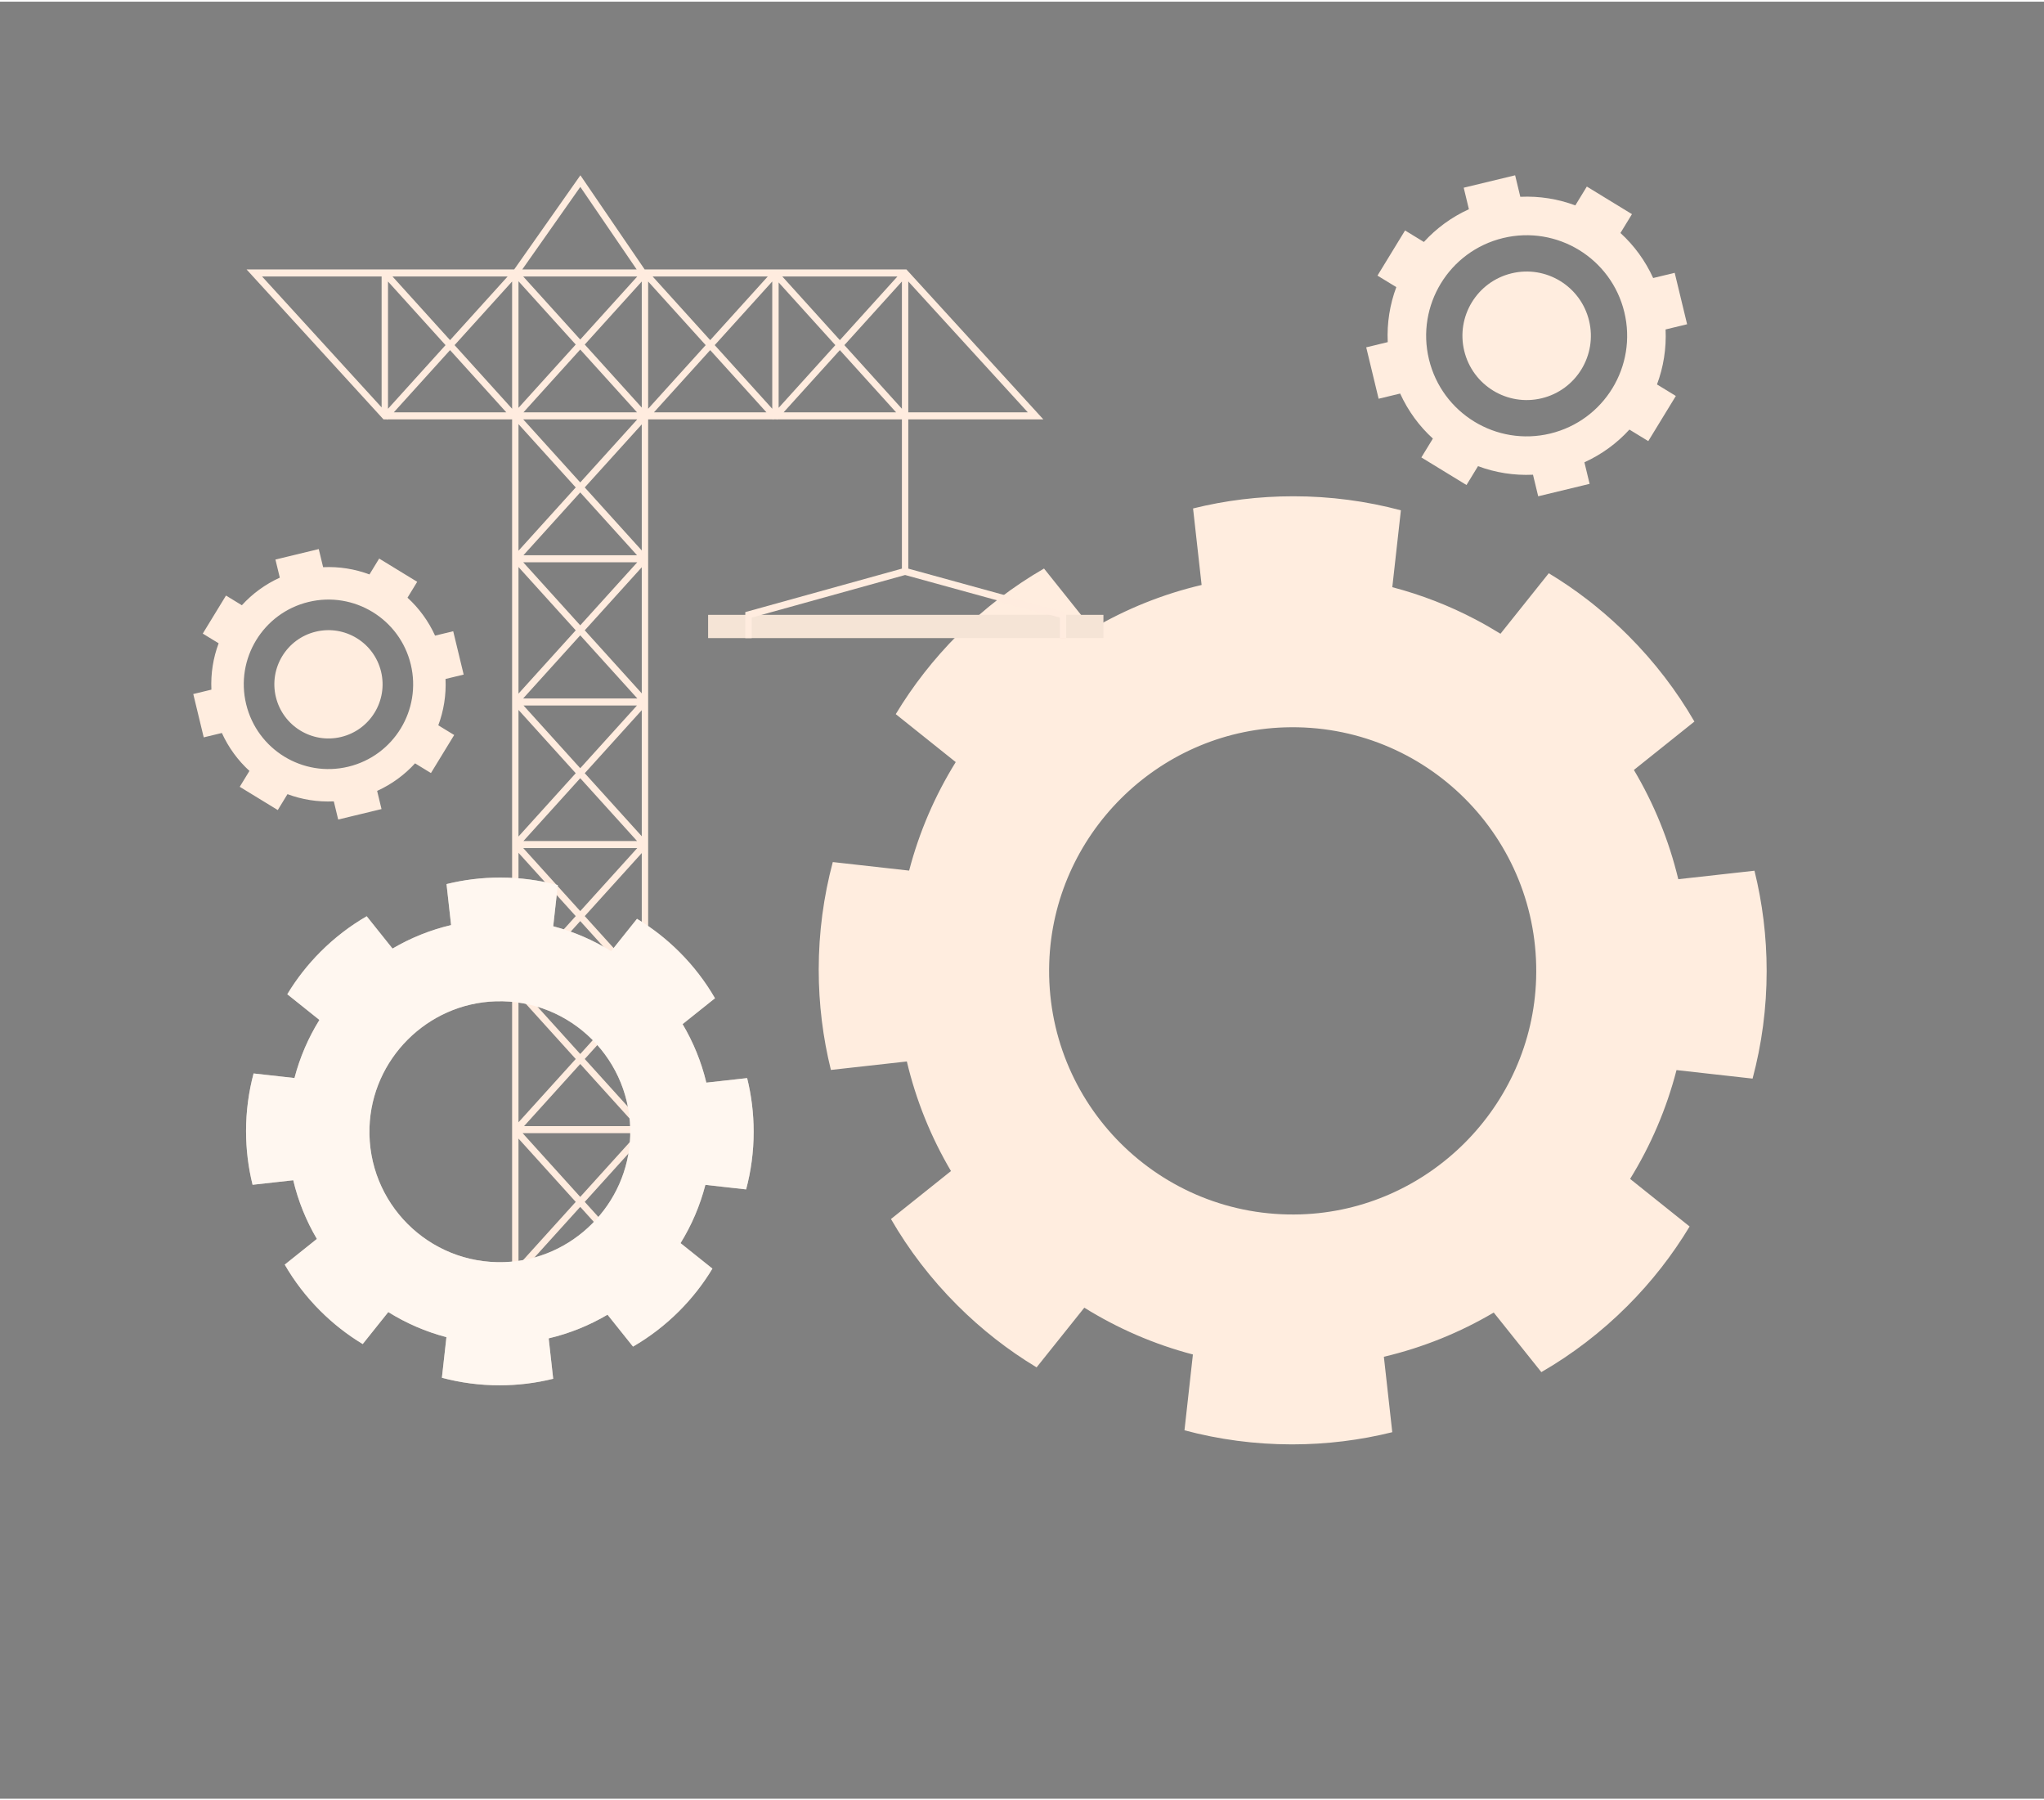 <?xml version="1.0" encoding="UTF-8"?>
<svg id="illustration-builder" width="938" height="826" viewBox="-10 -30 1008 886" version="1.1" xmlns="http://www.w3.org/2000/svg" xmlns:xlink="http://www.w3.org/1999/xlink" style="pointer-events: none;"><rect x="-10" y="-30" width="1008" height="886" fill="#808080" stroke="none"/><g transform="translate(0,1)">
<g><svg xmlns="http://www.w3.org/2000/svg" width="938" height="825" viewBox="0 0 938 825"><g id="Symbols--globalStyle1/bg2/builders/bg1" fill="none" fill-rule="evenodd" stroke="none" stroke-width="1"><g id="globalStyle1/bg2/builders/bg1--globalStyle1/bg2/builders/bg1"><path id="[color:background]background--globalStyle1/bg2/builders/bg1" fill="#ffeddf" d="M747.543 450.77C745.54 513.668 694.316 564.894 631.418 566.895 561.997 569.108 505.203 512.351 507.434 442.912 509.437 380.015 560.663 328.789 623.56 326.787 692.999 324.574 749.756 381.332 747.543 450.77M854.286 499.955C858.807 483.019 861.229 465.245 861.229 446.898 861.229 429.849 859.131 413.295 855.22 397.465L817.651 401.642C813.035 382.456 805.598 364.339 795.756 347.785L825.603 323.926C816.831 308.783 805.959 294.517 792.991 281.548 787.937 276.495 782.674 271.746 777.257 267.341 775.845 266.158 774.397 265.034 772.946 263.908 766.768 259.141 760.361 254.774 753.78 250.805L729.96 280.634C728.072 279.471 726.164 278.327 724.238 277.22 722.083 275.962 719.89 274.759 717.659 273.596 704.747 266.807 690.996 261.449 676.616 257.673L680.85 219.777C663.935 215.256 646.141 212.854 627.814 212.854 610.782 212.854 594.209 214.914 578.361 218.861L582.577 256.584C563.332 261.105 545.196 268.466 528.622 278.213L504.861 248.48C489.698 257.233 475.413 268.104 462.444 281.053 450.391 293.126 440.169 306.304 431.74 320.264L461.32 343.913C451.136 360.296 443.335 378.279 438.339 397.408L400.692 393.194C396.172 410.129 393.75 427.903 393.75 446.232 393.75 463.281 395.847 479.855 399.757 495.683L437.214 491.507C441.753 510.749 449.171 528.925 458.975 545.536L429.376 569.185C438.148 584.365 449.019 598.631 461.988 611.6 474.041 623.653 487.218 633.895 501.199 642.323L524.732 612.897C541.133 623.1 559.137 630.957 578.284 635.973L574.127 673.353C591.044 677.872 608.799 680.296 627.165 680.296 644.195 680.296 660.75 678.216 676.599 674.287L672.459 637.099C691.779 632.541 709.991 625.121 726.642 615.299L750.118 644.67C765.261 635.916 779.564 625.044 792.533 612.076 804.586 600.023 814.808 586.846 823.239 572.865L793.887 549.408C804.033 532.988 811.815 514.946 816.774 495.76L854.286 499.955M161.79 346.173C139.359 351.588 116.808 337.778 111.391 315.346 105.983 292.949 119.748 270.37 142.18 264.953 164.613 259.538 187.164 273.348 192.572 295.745 197.989 318.177 184.222 340.756 161.79 346.173zM218.661 300.764L213.503 279.397 204.556 281.559C201.27 274.337 196.616 268.009 190.958 262.854L195.744 255.021 176.988 243.562 172.205 251.39C165.037 248.704 157.28 247.448 149.351 247.817L147.194 238.882 125.828 244.041 127.986 252.975C120.76 256.265 114.431 260.921 109.276 266.582L101.451 261.801 89.992 280.556 97.82 285.338C95.138 292.509 93.883 300.265 94.254 308.191L85.312 310.351 90.471 331.716 99.414 329.556C102.704 336.778 107.36 343.106 113.016 348.259L108.23 356.092 126.986 367.552 131.772 359.717C138.939 362.397 146.692 363.646 154.618 363.275L156.779 372.231 178.146 367.072 175.983 358.117C183.203 354.831 189.531 350.178 194.684 344.524L202.523 349.314 213.982 330.558 206.145 325.772C208.829 318.605 210.081 310.852 209.713 302.926L218.661 300.764 218.661 300.764z" opacity="1.00"></path><path id="[color:background]background--globalStyle1/bg2/builders/bg1" fill="#ffeddf" d="M158.251 331.513C143.918 334.973 129.507 326.149 126.045 311.814 122.59 297.503 131.385 283.075 145.719 279.613 160.054 276.153 174.465 284.977 177.922 299.289 181.382 313.624 172.585 328.052 158.251 331.513M754.509 181.929C727.89 188.357 701.126 171.967 694.697 145.345 688.281 118.768 704.616 91.97 731.238 85.542 757.857 79.117 784.622 95.506 791.041 122.083 797.469 148.705 781.132 175.5 754.509 181.929zM822 128.04L815.88 102.687 805.262 105.249C801.36 96.68 795.84 89.17 789.125 83.05L794.802 73.757 772.547 60.158 766.87 69.448C758.363 66.26 749.156 64.769 739.746 65.206L737.186 54.604 711.829 60.724 714.392 71.327C705.817 75.229 698.307 80.758 692.187 87.476L682.903 81.802 669.301 104.06 678.594 109.734C675.409 118.245 673.921 127.449 674.361 136.856L663.75 139.418 669.87 164.772 680.485 162.209C684.391 170.781 689.914 178.291 696.625 184.405L690.945 193.701 713.203 207.301 718.886 198.001C727.391 201.183 736.591 202.665 745.995 202.228L748.564 212.854 773.918 206.734 771.352 196.104C779.921 192.204 787.431 186.685 793.545 179.973L802.847 185.656 816.447 163.398 807.147 157.718C810.332 149.214 811.82 140.013 811.38 130.606L822 128.04 822 128.04z" opacity="1.00"></path><path id="[color:background]background--globalStyle1/bg2/builders/bg1" fill="#ffeddf" d="M750.308,164.532 C733.299,168.641 716.197,158.168 712.088,141.156 C707.988,124.171 718.427,107.048 735.436,102.942 C752.449,98.833 769.55,109.306 773.653,126.29 C777.759,143.303 767.32,160.426 750.308,164.532" opacity="1.00"></path><g id="Group-33--globalStyle1/bg2/builders/bg1" transform="matrix(-1 0 0 1 534.763 54.244)"><polygon id="[color:background]background--globalStyle1/bg2/builders/bg1" fill="#ffeddf" points="0.61 228.526 195.554 228.526 195.554 217.072 0.61 217.072" opacity="1.00"></polygon><polygon id="shadow--globalStyle1/bg2/builders/bg1" fill="#000" fill-opacity=".04" points="0.61 228.526 195.554 228.526 195.554 217.072 0.61 217.072"></polygon><path id="[color:background]background--globalStyle1/bg2/builders/bg1" fill="#ffeddf" d="M356.563,50.255 L415.519,50.255 L356.563,114.799 L356.563,50.255 M353.419,115.467 L325.037,84.09 L353.419,52.713 L353.419,115.467 M295.064,117.228 L322.814,86.548 L350.564,117.228 L295.064,117.228 M292.211,52.713 L320.591,84.09 L292.211,115.467 L292.211,52.713 M351.196,50.255 L322.814,81.632 L294.434,50.255 L351.196,50.255 M289.067,115.011 L260.838,83.801 L289.067,52.591 L289.067,115.011 M289.067,185.46 L260.838,154.25 L289.067,123.038 L289.067,185.46 M289.067,255.909 L260.838,224.699 L289.067,193.487 L289.067,255.909 M289.067,326.356 L260.838,295.146 L289.067,263.936 L289.067,326.356 M289.067,396.805 L260.838,365.595 L289.067,334.383 L289.067,396.805 M289.067,467.254 L260.838,436.044 L289.067,404.834 L289.067,467.254 M289.067,537.701 L260.838,506.491 L289.067,475.281 L289.067,537.701 M289.067,542.785 L228.271,542.785 L228.271,542.497 L258.615,508.949 L289.067,542.616 L289.067,542.785 M228.271,475.402 L256.392,506.491 L228.271,537.581 L228.271,475.402 M228.271,404.955 L256.392,436.044 L228.271,467.132 L228.271,404.955 M228.271,334.506 L256.392,365.595 L228.271,396.685 L228.271,334.506 M228.271,264.058 L256.392,295.146 L228.271,326.236 L228.271,264.058 M228.271,193.61 L256.392,224.699 L228.271,255.789 L228.271,193.61 M228.271,123.162 L256.392,154.25 L228.271,185.34 L228.271,123.162 M228.271,52.713 L256.392,83.801 L228.271,114.891 L228.271,52.713 M230.604,117.228 L258.615,86.259 L286.624,117.228 L230.604,117.228 M230.494,120.704 L286.734,120.704 L258.615,151.792 L230.494,120.704 M230.604,187.675 L258.615,156.708 L286.624,187.675 L230.604,187.675 M230.494,191.153 L286.734,191.153 L258.615,222.241 L230.494,191.153 M230.456,258.289 L258.615,227.157 L286.773,258.289 L230.456,258.289 M230.643,261.765 L286.584,261.765 L258.615,292.688 L230.643,261.765 M230.604,328.572 L258.615,297.604 L286.624,328.572 L230.604,328.572 M230.494,332.049 L286.734,332.049 L258.615,363.137 L230.494,332.049 M230.754,398.856 L258.615,368.053 L286.474,398.856 L230.754,398.856 M230.345,402.332 L286.882,402.332 L258.615,433.586 L230.345,402.332 M287.031,472.616 L258.615,504.033 L230.197,472.616 L287.031,472.616 M230.903,469.14 L258.615,438.501 L286.327,469.14 L230.903,469.14 M286.734,50.255 L258.615,81.343 L230.494,50.255 L286.734,50.255 M258.577,6.075 L287.205,46.779 L230.785,46.779 L258.577,6.075 M225.127,115.467 L196.747,84.09 L225.127,52.713 L225.127,115.467 M166.776,117.228 L194.524,86.548 L222.273,117.228 L166.776,117.228 M163.921,52.713 L192.301,84.09 L163.921,115.467 L163.921,52.713 M222.904,50.255 L194.524,81.632 L166.144,50.255 L222.904,50.255 M160.777,115.013 L132.807,84.09 L160.777,53.166 L160.777,115.013 M102.836,117.228 L130.584,86.548 L158.334,117.228 L102.836,117.228 M99.981,52.713 L128.361,84.09 L99.981,115.467 L99.981,52.713 M158.964,50.255 L130.584,81.632 L102.206,50.255 L158.964,50.255 M37.882,117.228 L96.838,52.683 L96.838,117.228 L37.882,117.228 M292.211,46.779 L291.188,46.779 L258.541,0.36 L226.847,46.779 L97.763,46.779 L30.237,120.704 L96.838,120.704 L96.838,194.276 L18.951,215.713 L18.951,228.526 L22.095,228.526 L22.095,218.429 L98.409,197.426 L174.069,218.426 L174.069,228.526 L177.212,228.526 L177.212,215.716 L99.981,194.28 L99.981,120.704 L161.478,120.704 L161.648,120.892 L161.819,120.704 L163.291,120.704 L163.462,120.892 L163.632,120.704 L225.127,120.704 L225.127,546.261 L292.211,546.261 L292.211,120.704 L353.708,120.704 L353.878,120.892 L354.049,120.704 L355.637,120.704 L423.161,46.779 L292.211,46.779" opacity="1.00"></path></g><g id="Group-33-Copy--globalStyle1/bg2/builders/bg1" fill="#000" fill-opacity=".02" transform="matrix(-1 0 0 1 515.527 54)"><path id="[color:background]background--globalStyle1/bg2/builders/bg1" d="M337.613,50.79 L396.548,50.79 L337.613,115.335 L337.613,50.79 M334.47,116.002 L306.099,84.625 L334.47,53.248 L334.47,116.002 M276.137,117.763 L303.876,87.083 L331.616,117.763 L276.137,117.763 M273.285,53.248 L301.654,84.625 L273.285,116.002 L273.285,53.248 M332.248,50.79 L303.876,82.167 L275.507,50.79 L332.248,50.79 M270.142,115.547 L241.923,84.337 L270.142,53.126 L270.142,115.547 M270.142,185.996 L241.923,154.785 L270.142,123.573 L270.142,185.996 M270.142,256.444 L241.923,225.234 L270.142,194.022 L270.142,256.444 M270.142,326.892 L241.923,295.681 L270.142,264.471 L270.142,326.892 M270.142,397.34 L241.923,366.13 L270.142,334.918 L270.142,397.34 M270.142,467.789 L241.923,436.579 L270.142,405.369 L270.142,467.789 M270.142,538.236 L241.923,507.026 L270.142,475.816 L270.142,538.236 M270.142,543.32 L209.368,543.32 L209.368,543.032 L239.701,509.484 L270.142,543.152 L270.142,543.32 M209.368,475.938 L237.479,507.026 L209.368,538.116 L209.368,475.938 M209.368,405.491 L237.479,436.579 L209.368,467.668 L209.368,405.491 M209.368,335.042 L237.479,366.13 L209.368,397.22 L209.368,335.042 M209.368,264.593 L237.479,295.681 L209.368,326.772 L209.368,264.593 M209.368,194.146 L237.479,225.234 L209.368,256.324 L209.368,194.146 M209.368,123.697 L237.479,154.785 L209.368,185.876 L209.368,123.697 M209.368,53.248 L237.479,84.337 L209.368,115.427 L209.368,53.248 M211.7,117.763 L239.701,86.794 L267.699,117.763 L211.7,117.763 M211.59,121.239 L267.809,121.239 L239.701,152.328 L211.59,121.239 M211.7,188.21 L239.701,157.243 L267.699,188.21 L211.7,188.21 M211.59,191.688 L267.809,191.688 L239.701,222.777 L211.59,191.688 M211.553,258.824 L239.701,227.692 L267.849,258.824 L211.553,258.824 M211.74,262.3 L267.66,262.3 L239.701,293.224 L211.74,262.3 M211.7,329.108 L239.701,298.139 L267.699,329.108 L211.7,329.108 M211.59,332.584 L267.809,332.584 L239.701,363.672 L211.59,332.584 M211.85,399.391 L239.701,368.588 L267.55,399.391 L211.85,399.391 M211.441,402.868 L267.957,402.868 L239.701,434.121 L211.441,402.868 M268.106,473.151 L239.701,504.568 L211.293,473.151 L268.106,473.151 M211.999,469.675 L239.701,439.037 L267.402,469.675 L211.999,469.675 M267.809,50.79 L239.701,81.879 L211.59,50.79 L267.809,50.79 M239.663,6.61 L268.281,47.314 L211.881,47.314 L239.663,6.61 M206.225,116.002 L177.856,84.625 L206.225,53.248 L206.225,116.002 M147.896,117.763 L175.633,87.083 L203.373,117.763 L147.896,117.763 M145.042,53.248 L173.411,84.625 L145.042,116.002 L145.042,53.248 M204.003,50.79 L175.633,82.167 L147.264,50.79 L204.003,50.79 M141.899,115.548 L113.939,84.625 L141.899,53.702 L141.899,115.548 M83.979,117.763 L111.717,87.083 L139.456,117.763 L83.979,117.763 M81.125,53.248 L109.495,84.625 L81.125,116.002 L81.125,53.248 M140.087,50.79 L111.717,82.167 L83.349,50.79 L140.087,50.79 M19.049,117.763 L77.984,53.218 L77.984,117.763 L19.049,117.763 M273.285,47.314 L272.262,47.314 L239.627,0.895 L207.944,47.314 L78.908,47.314 L11.407,121.239 L77.984,121.239 L77.984,194.811 L0.124,216.248 L0.124,229.062 L3.267,229.062 L3.267,218.965 L79.554,197.961 L155.186,218.961 L155.186,229.062 L158.327,229.062 L158.327,216.251 L81.125,194.815 L81.125,121.239 L142.599,121.239 L142.769,121.427 L142.94,121.239 L144.411,121.239 L144.583,121.427 L144.752,121.239 L206.225,121.239 L206.225,546.797 L273.285,546.797 L273.285,121.239 L334.759,121.239 L334.929,121.427 L335.1,121.239 L336.687,121.239 L404.187,47.314 L273.285,47.314" fill="#ffeddf" opacity="1.00"></path></g><path id="[color:background]background--globalStyle1/bg2/builders/bg1" fill="#ffeddf" d="M300.794,528.257 C299.717,561.932 272.292,589.36 238.616,590.435 C201.428,591.624 171.029,561.234 172.216,524.046 C173.291,490.364 200.723,462.934 234.405,461.857 C271.593,460.67 301.981,491.069 300.794,528.257 M357.955,554.583 C360.377,545.521 361.67,536 361.67,526.18 C361.67,517.053 360.554,508.183 358.452,499.7 L338.331,501.944 C335.873,491.668 331.883,481.969 326.625,473.097 L342.594,460.334 C337.898,452.214 332.079,444.567 325.135,437.624 C318.681,431.169 311.622,425.685 304.137,421.175 L291.381,437.133 C282.624,431.698 273.019,427.519 262.822,424.852 L265.086,404.552 C256.025,402.13 246.502,400.839 236.683,400.839 C227.554,400.839 218.686,401.952 210.204,404.054 L212.457,424.261 C202.156,426.683 192.446,430.626 183.569,435.842 L170.837,419.913 C162.718,424.608 155.071,430.428 148.127,437.371 C141.672,443.826 136.189,450.885 131.678,458.369 L147.517,471.031 C142.073,479.797 137.892,489.427 135.222,499.671 L115.056,497.42 C112.634,506.482 111.341,516.005 111.341,525.824 C111.341,534.95 112.456,543.82 114.558,552.303 L134.614,550.066 C137.047,560.371 141.019,570.102 146.269,579.001 L130.417,591.669 C135.112,599.789 140.931,607.436 147.875,614.379 C154.33,620.834 161.388,626.318 168.873,630.828 L181.476,615.062 C190.265,620.537 199.91,624.748 210.156,627.431 L207.924,647.451 C216.985,649.873 226.509,651.166 236.327,651.166 C245.456,651.166 254.324,650.051 262.806,647.949 L260.585,628.026 C270.933,625.588 280.691,621.616 289.601,616.36 L302.173,632.09 C310.293,627.395 317.939,621.575 324.883,614.632 C331.338,608.177 336.822,601.118 341.332,593.634 L325.615,581.069 C331.049,572.273 335.217,562.615 337.865,552.341 L357.955,554.583" opacity="1.00"></path><path id="shape--globalStyle1/bg2/builders/bg1" fill="#FFF" d="M300.794,528.257 C299.717,561.932 272.292,589.36 238.616,590.435 C201.428,591.624 171.029,561.234 172.216,524.046 C173.291,490.364 200.723,462.934 234.405,461.857 C271.593,460.67 301.981,491.069 300.794,528.257 M357.955,554.583 C360.377,545.521 361.67,536 361.67,526.18 C361.67,517.053 360.554,508.183 358.452,499.7 L338.331,501.944 C335.873,491.668 331.883,481.969 326.625,473.097 L342.594,460.334 C337.898,452.214 332.079,444.567 325.135,437.624 C318.681,431.169 311.622,425.685 304.137,421.175 L291.381,437.133 C282.624,431.698 273.019,427.519 262.822,424.852 L265.086,404.552 C256.025,402.13 246.502,400.839 236.683,400.839 C227.554,400.839 218.686,401.952 210.204,404.054 L212.457,424.261 C202.156,426.683 192.446,430.626 183.569,435.842 L170.837,419.913 C162.718,424.608 155.071,430.428 148.127,437.371 C141.672,443.826 136.189,450.885 131.678,458.369 L147.517,471.031 C142.073,479.797 137.892,489.427 135.222,499.671 L115.056,497.42 C112.634,506.482 111.341,516.005 111.341,525.824 C111.341,534.95 112.456,543.82 114.558,552.303 L134.614,550.066 C137.047,560.371 141.019,570.102 146.269,579.001 L130.417,591.669 C135.112,599.789 140.931,607.436 147.875,614.379 C154.33,620.834 161.388,626.318 168.873,630.828 L181.476,615.062 C190.265,620.537 199.91,624.748 210.156,627.431 L207.924,647.451 C216.985,649.873 226.509,651.166 236.327,651.166 C245.456,651.166 254.324,650.051 262.806,647.949 L260.585,628.026 C270.933,625.588 280.691,621.616 289.601,616.36 L302.173,632.09 C310.293,627.395 317.939,621.575 324.883,614.632 C331.338,608.177 336.822,601.118 341.332,593.634 L325.615,581.069 C331.049,572.273 335.217,562.615 337.865,552.341 L357.955,554.583" opacity=".53"></path></g></g></svg></g></g></svg>